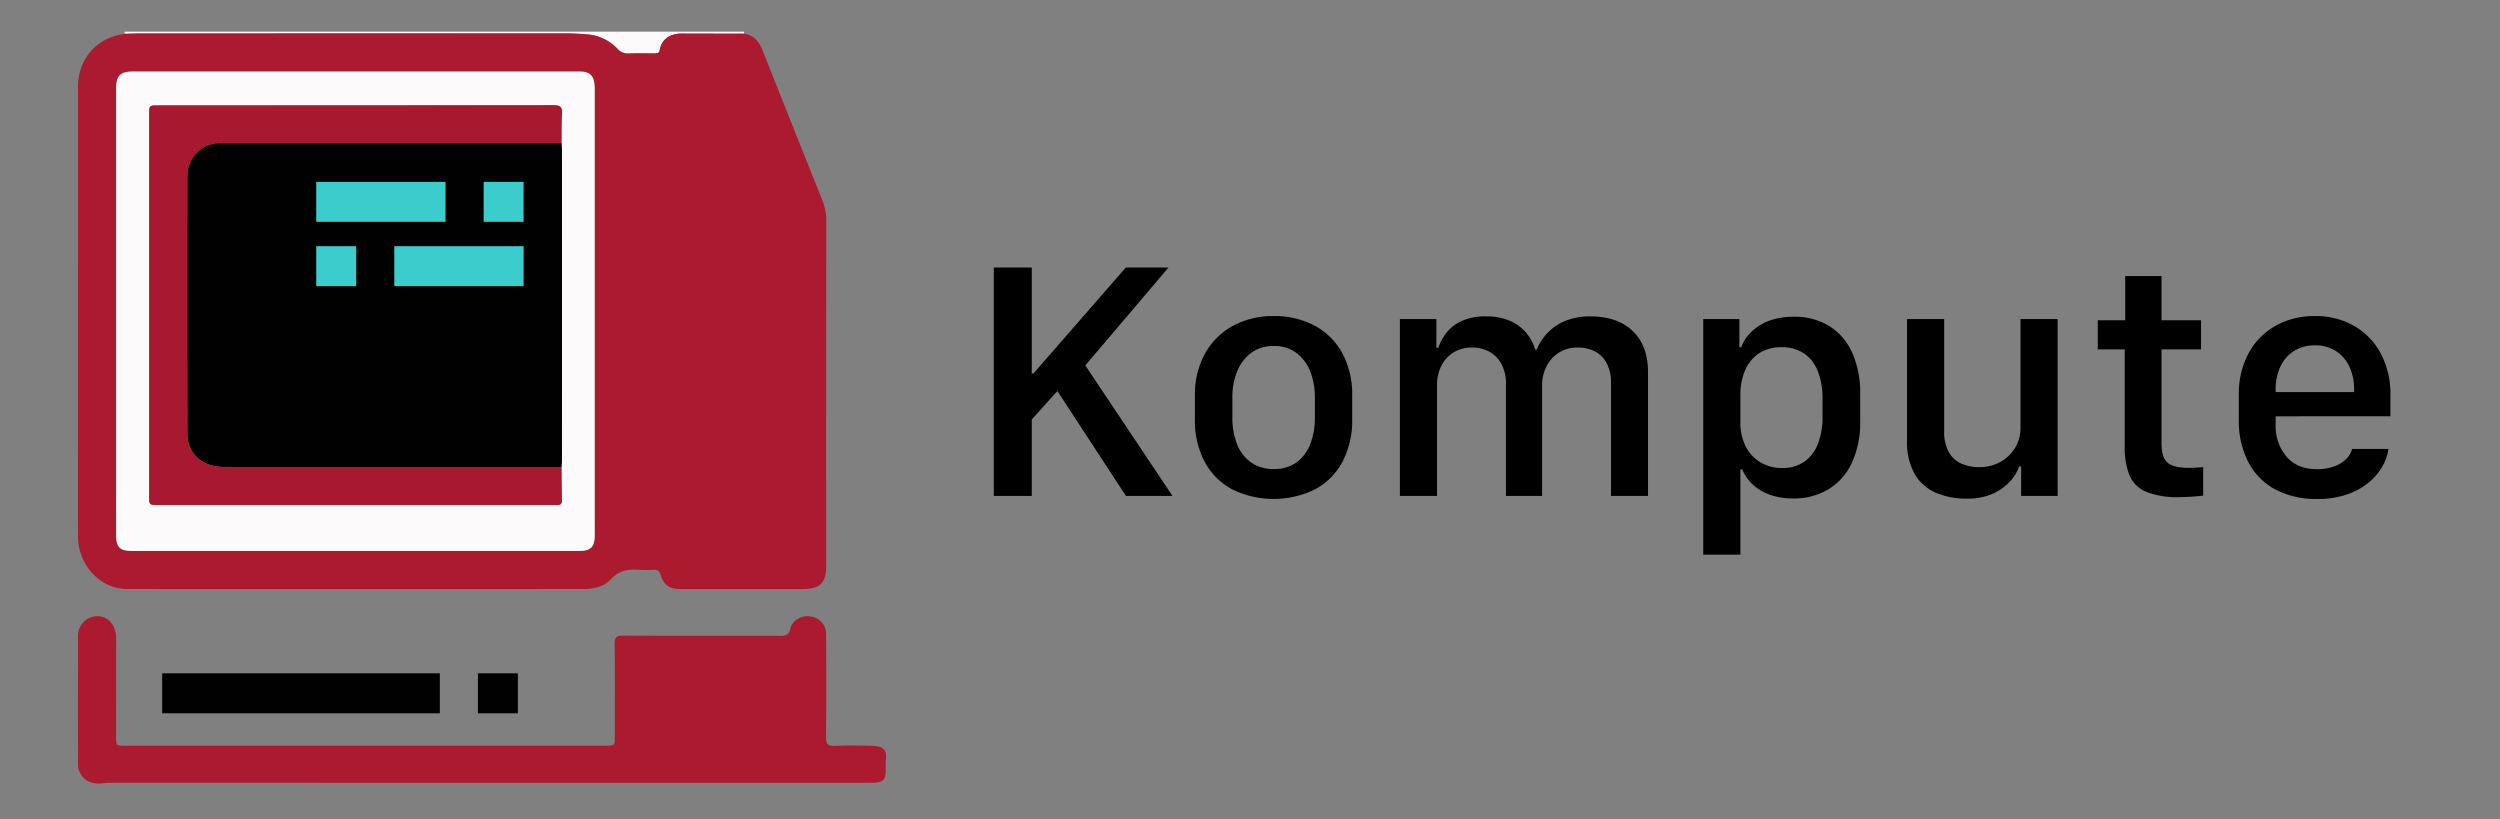 <svg id="Layer_1" data-name="Layer 1" xmlns="http://www.w3.org/2000/svg" viewBox="0 0 709.982 232.692"><rect x="0" y="0" width="709.982" height="232.692" fill="#808080" stroke="none"/><defs><style>.cls-1{fill:#fcfafb;}.cls-2{fill:#ab1a2f;}.cls-3{fill:#020101;}.cls-4{fill:#a8182e;}.cls-5{fill:#3bcccc;}</style></defs><path d="M308.22,103.779l24.757,37.064h-13.21l-19.482-29.794-7.271,8.078v21.716H282.228V75.981h10.786v30.079h.476L319.719,75.981H331.837Z"/><path d="M373.32,92.47a19.31,19.31,0,0,1,7.864,7.793,24.564,24.564,0,0,1,2.827,12.117v6.51a25.218,25.218,0,0,1-2.827,12.378,18.963,18.963,0,0,1-7.864,7.77,26.743,26.743,0,0,1-23.26,0,19.176,19.176,0,0,1-7.864-7.746,24.904,24.904,0,0,1-2.852-12.355v-6.51a24.086,24.086,0,0,1,2.852-11.975,20.056,20.056,0,0,1,7.911-7.888,23.581,23.581,0,0,1,11.618-2.804A24.103,24.103,0,0,1,373.32,92.47ZM355.358,100.192a12.107,12.107,0,0,0-3.991,5.227,19.407,19.407,0,0,0-1.378,7.531v5.607a20.327,20.327,0,0,0,1.307,7.532,11.399,11.399,0,0,0,3.944,5.203,10.877,10.877,0,0,0,6.533,1.901,10.562,10.562,0,0,0,6.463-1.901,11.608,11.608,0,0,0,3.872-5.203,20.347,20.347,0,0,0,1.308-7.532v-5.607a19.722,19.722,0,0,0-1.354-7.531,12.025,12.025,0,0,0-3.944-5.227,10.338,10.338,0,0,0-6.344-1.925A10.517,10.517,0,0,0,355.358,100.192Z"/><path d="M397.554,90.617h10.359v8.173h.522a15.413,15.413,0,0,1,2.067-3.92,11.745,11.745,0,0,1,4.229-3.54,15.831,15.831,0,0,1,7.39-1.473,16.457,16.457,0,0,1,6.629,1.235,12.51,12.51,0,0,1,4.633,3.374,13.414,13.414,0,0,1,2.613,4.799h.428a15.277,15.277,0,0,1,2.898-4.538,14.538,14.538,0,0,1,5.014-3.516,18.073,18.073,0,0,1,7.342-1.354q7.698,0,12.021,4.182,4.324,4.182,4.324,11.594v35.211h-10.501V108.769a11.958,11.958,0,0,0-1.141-5.44,7.974,7.974,0,0,0-3.255-3.445,10.392,10.392,0,0,0-5.156-1.188,9.768,9.768,0,0,0-5.084,1.354,9.667,9.667,0,0,0-3.611,3.825,12.043,12.043,0,0,0-1.331,5.797v31.172H427.681v-31.79a11.682,11.682,0,0,0-1.235-5.583,8.732,8.732,0,0,0-3.397-3.541,10.034,10.034,0,0,0-5.062-1.235,9.743,9.743,0,0,0-5.084,1.331,9.36,9.36,0,0,0-3.517,3.754,12.236,12.236,0,0,0-1.283,5.797v31.267H397.554Z"/><path d="M502.855,140.583a14.039,14.039,0,0,1-4.895-2.804,12.587,12.587,0,0,1-3.184-4.491h-.522V157.523H483.705V90.617h10.264v7.983h.522a11.725,11.725,0,0,1,2.187-3.611,13.84,13.84,0,0,1,3.35-2.756,15.511,15.511,0,0,1,4.276-1.711,21.456,21.456,0,0,1,5.062-.57A18.747,18.747,0,0,1,519.487,92.589a17.133,17.133,0,0,1,6.51,7.555,27.645,27.645,0,0,1,2.281,11.713v7.746a27.399,27.399,0,0,1-2.305,11.713,17.285,17.285,0,0,1-6.605,7.579,19.07,19.07,0,0,1-10.24,2.661A19.315,19.315,0,0,1,502.855,140.583Zm9.48-9.409a10.918,10.918,0,0,0,3.896-5.013,20.786,20.786,0,0,0,1.354-7.936V113.378a21.116,21.116,0,0,0-1.354-8.007,10.737,10.737,0,0,0-3.968-5.037,11.174,11.174,0,0,0-6.32-1.735,11.47,11.47,0,0,0-6.225,1.64,10.698,10.698,0,0,0-4.039,4.728,17.46,17.46,0,0,0-1.426,7.365V119.983a14.69,14.69,0,0,0,1.497,6.748,11.004,11.004,0,0,0,4.182,4.562,11.787,11.787,0,0,0,6.201,1.616A10.741,10.741,0,0,0,512.335,131.174Z"/><path d="M584.349,140.844H573.99v-8.363h-.57a12.07,12.07,0,0,1-2.495,4.134,14.842,14.842,0,0,1-4.87,3.54,17.271,17.271,0,0,1-7.461,1.449,21.798,21.798,0,0,1-8.862-1.687,12.847,12.847,0,0,1-5.987-5.322,18.489,18.489,0,0,1-2.162-9.528V90.617H552.132v31.695a11.818,11.818,0,0,0,1.401,6.249,7.704,7.704,0,0,0,3.659,3.184,12.822,12.822,0,0,0,4.918.926,12.019,12.019,0,0,0,5.964-1.473,11.249,11.249,0,0,0,4.182-3.991A10.602,10.602,0,0,0,573.8,121.551V90.617h10.549Z"/><path d="M603.546,78.404H613.858V90.949h11.215v8.269H613.858v26.658q0,4.087,1.734,5.536,1.734,1.45,5.964,1.45,1.093,0,2.305-.071,1.211-.072,1.829-.119v8.078q-.618.096-2.779.262-2.164.166-3.968.166a23.786,23.786,0,0,1-9.48-1.52,8.747,8.747,0,0,1-4.728-4.728,21.567,21.567,0,0,1-1.331-8.197V99.218h-7.65V90.949h7.793Z"/><path d="M646.217,139.014a18.514,18.514,0,0,1-7.697-7.746,25.4,25.4,0,0,1-2.709-12.141V112.333a24.325,24.325,0,0,1,2.852-12.165,19.669,19.669,0,0,1,7.722-7.722,22.405,22.405,0,0,1,11-2.685,21.92,21.92,0,0,1,11.144,2.78,19.794,19.794,0,0,1,7.579,7.817,24.595,24.595,0,0,1,2.756,11.975v5.893H646.265v2.471a13.304,13.304,0,0,0,3.065,8.958q3.064,3.588,8.624,3.587a14.163,14.163,0,0,0,4.895-.784,9.32,9.32,0,0,0,3.445-2.091,6.073,6.073,0,0,0,1.687-2.875h10.312a13.089,13.089,0,0,1-1.544,4.657,16.579,16.579,0,0,1-3.754,4.633,19.342,19.342,0,0,1-6.178,3.541,25.454,25.454,0,0,1-8.814,1.378A24.518,24.518,0,0,1,646.217,139.014Zm22.334-27.679v-.666a14.981,14.981,0,0,0-1.378-6.629A10.485,10.485,0,0,0,663.3,99.645a10.795,10.795,0,0,0-5.868-1.568,10.915,10.915,0,0,0-5.893,1.568,10.425,10.425,0,0,0-3.896,4.396,14.968,14.968,0,0,0-1.378,6.629v.666Z"/><path class="cls-1" d="M35.394,9.597l.001-.608h175.924l.003.582q-8.874-.02-17.748-.041c-3.11-.008-5.664,1.477-6.193,4.615-.174,1.034-.818,1.024-1.566,1.023-2.432-.003-4.866-.056-7.296.023a3.875,3.875,0,0,1-3.127-1.274,13.045,13.045,0,0,0-7.9-4.076,72.717,72.717,0,0,0-8.061-.359q-59.756.033-119.512.019C38.41,9.502,36.902,9.564,35.394,9.597Z"/><path class="cls-2" d="M35.394,9.597c1.508-.033,3.016-.095,4.524-.096Q99.674,9.494,159.431,9.482a72.717,72.717,0,0,1,8.061.359,13.045,13.045,0,0,1,7.9,4.076,3.875,3.875,0,0,0,3.127,1.274c2.43-.079,4.864-.027,7.296-.023.748.001,1.392.011,1.566-1.023.529-3.138,3.083-4.623,6.193-4.615q8.874.024,17.748.041c2.69.431,4.208,2.153,5.172,4.578q8.529,21.452,17.108,42.884a14.615,14.615,0,0,1,1.054,5.562q-.051,48.986-.024,97.972c-0,5.027-1.701,6.72-6.757,6.721q-17.253.003-34.507-.006c-3.352-.003-4.734-.951-5.836-4.165a1.578,1.578,0,0,0-1.818-1.304,34.235,34.235,0,0,1-4.336-.002c-3.048-.231-5.608.226-7.922,2.723-1.866,2.014-4.769,2.741-7.61,2.742q-64.873.028-129.746.002c-7.639-.005-13.904-6.758-13.952-14.988-.057-9.81-.015-19.621-.015-29.431q0-48.986.006-97.972c.003-7.328,4.187-12.948,10.964-14.812C33.854,9.869,34.63,9.754,35.394,9.597Zm65.572,146.873q31.841,0,63.681-.004c3.018-.001,4.195-1.158,4.233-4.136.031-2.435.007-4.872.007-7.307q.001-59.941-0-119.881c-0-3.473-1.174-4.831-4.209-4.831q-63.583-.008-127.165 0c-3.248 0-4.533,1.294-4.534,4.523q-.006,63.594.001,127.188c0,3.376,1.091,4.443,4.502,4.444Q69.224,156.471,100.966,156.47Z"/><path class="cls-2" d="M103.833,211.777q34.02-.001,68.041-.001c2.729,0,2.729-.001,2.729-2.824-0-8.693.057-17.386-.046-26.078-.023-1.951.602-2.378,2.452-2.369,14.791.075,29.583.028,44.374.069,1.585.004,2.636-.087,3.062-2.059.504-2.337,3.244-3.824,5.524-3.474a5.046,5.046,0,0,1,4.651,5.228c.033,9.68.075,19.362-.036,29.041-.024,2.046.568,2.602,2.552,2.511,3.477-.158,6.97-.139,10.45-.012,3.044.111,4.363.904,3.988,3.914a24.6,24.6,0,0,0-.02,2.961c-.007,2.767-.793,3.584-3.645,3.61-4.207.038-8.415.021-12.622.021q-102.041.001-204.082-.029c-1.501-.001-2.973.439-4.498.101a5.351,5.351,0,0,1-4.561-5.373q-.038-18.077.009-36.154a5.562,5.562,0,0,1,5.175-5.866c3.08-.124,5.35,2.116,5.618,5.631.095,1.244.03,2.501.03,3.752q0,12.348-.004,24.695c-.001,2.704-.002,2.704,2.622,2.704Q69.714,211.777,103.833,211.777Z"/><path class="cls-1" d="M100.966,156.468q-31.742-.002-63.484-.003c-3.411-.001-4.502-1.068-4.502-4.444q-.008-63.594-.001-127.188c0-3.229,1.285-4.522,4.534-4.523q63.583-.009,127.165-0c3.035 0,4.209,1.358,4.209,4.831q.004,59.941 0,119.881c0,2.436.025,4.872-.007,7.307-.038,2.978-1.215,4.135-4.233,4.136Q132.806,156.478,100.966,156.468ZM159.454,132.634c.047-.719.134-1.438.134-2.157q.015-17.974.01-35.948.001-25.881-.007-51.762c-0-.718-.092-1.437-.141-2.155.036-2.761-.034-5.529.144-8.28.121-1.864-.405-2.451-2.352-2.448q-56.108.088-112.217.046c-2.666 0-2.67.005-2.67,2.651q-.001,54.132-0,108.263c0,2.557.003,2.559,2.557,2.559q55.024.002,110.047.003c1.052,0,2.105-.034,3.155.011.956.041,1.477-.23,1.453-1.315C159.499,138.947,159.488,135.79,159.454,132.634Z"/><path class="cls-3" d="M159.592,42.768c-0-.718-.092-1.437-.141-2.155q-48.412-.004-96.824-.007a9.283,9.283,0,0,0-9.432,9.322q-.056,36.644.017,73.288c.011,5.595,4.162,9.357,10.209,9.391,8.216.046,16.433.014,24.65.015q35.691.006,71.383.012c.047-.718.134-1.437.134-2.156q.015-17.974.01-35.948Q159.6,68.649,159.592,42.768Z"/><path class="cls-4" d="M159.451,40.612q-48.412-.004-96.824-.007a9.283,9.283,0,0,0-9.432,9.322q-.056,36.644.017,73.288c.011,5.595,4.162,9.357,10.209,9.391,8.216.046,16.433.014,24.65.015q35.691.006,71.383.012c.034,3.157.045,6.314.115,9.469.024,1.084-.497,1.356-1.453,1.315-1.05-.045-2.103-.011-3.155-.011q-55.024-.001-110.047-.003c-2.554-0-2.557-.002-2.557-2.559q-.001-54.132 0-108.263c0-2.646.003-2.651,2.67-2.651q56.108-.003,112.217-.046c1.947-.003,2.473.584,2.352,2.448C159.417,35.084,159.487,37.852,159.451,40.612Z"/><rect class="cls-5" x="137.353" y="51.648" width="11.348" height="11.348"/><rect class="cls-5" x="89.81" y="51.648" width="36.723" height="11.348"/><rect class="cls-5" x="89.81" y="69.916" width="11.348" height="11.348"/><rect class="cls-5" x="111.979" y="69.916" width="36.723" height="11.348"/><rect class="cls-3" x="135.725" y="191.224" width="11.348" height="11.348"/><rect class="cls-3" x="46.053" y="191.224" width="78.858" height="11.348"/></svg>